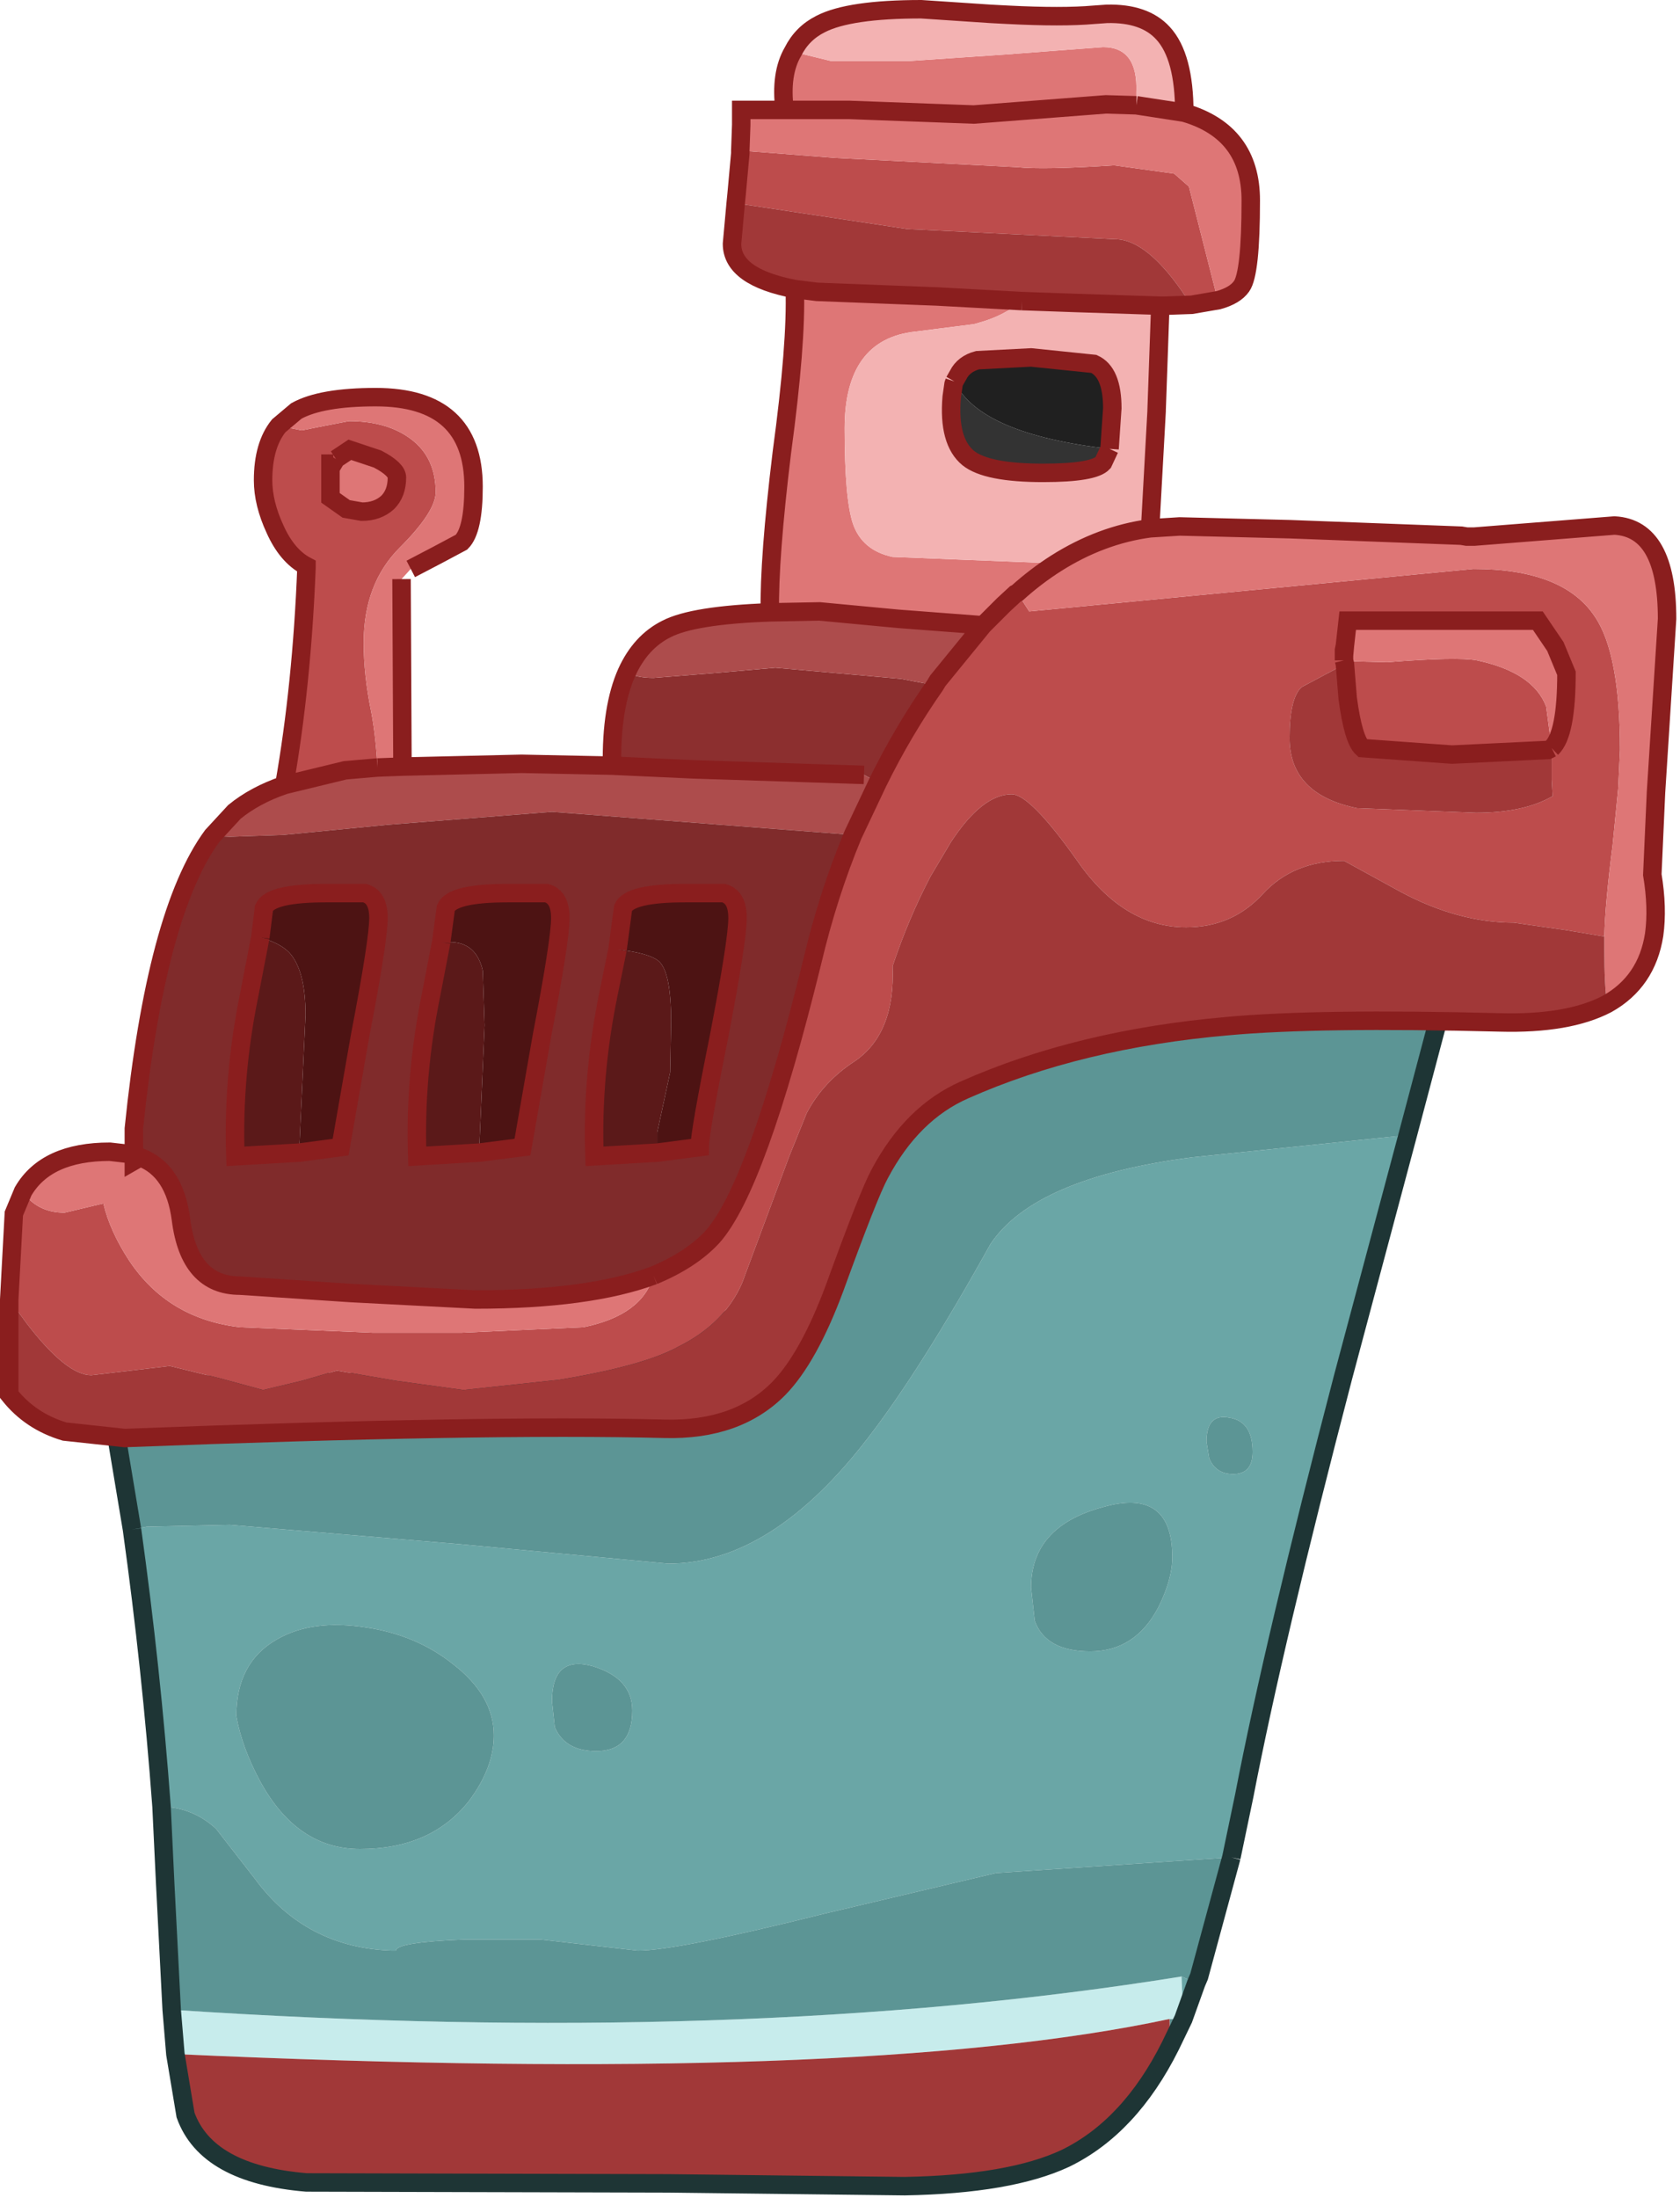 <?xml version="1.0" encoding="utf-8"?>
<svg version="1.1" id="Layer_1"
xmlns="http://www.w3.org/2000/svg"
xmlns:xlink="http://www.w3.org/1999/xlink"
xmlns:author="http://www.sothink.com"
width="91px" height="119px"
xml:space="preserve">
<g id="166" transform="matrix(1, 0, 0, 1, 34.75, 113.85)">
<path style="fill:#609393;fill-opacity:1" d="M28.6,-4.55L29.35 -4.55L28.65 -3.1L28.6 -4.55" />
<path style="fill:#C7ECEC;fill-opacity:1" d="M-25.25,-2.65L-25.45 -5.05Q5.35 -3 29.25 -6.85L29.35 -4.55L28.6 -4.55Q11.8 -0.95 -25.25 -2.65" />
<path style="fill:#A13838;fill-opacity:1" d="M28.6,-4.55L28.65 -3.1Q26.45 1.3 22.95 3Q19.95 4.4 14.25 4.5L1.45 4.35L-18.15 4.3Q-23.55 3.85 -24.7 0.65L-25.25 -2.65Q11.8 -0.95 28.6 -4.55" />
<path style="fill:#6AA6A6;fill-opacity:1" d="M-27.6,-31.05L-26.8 -31.2L-22.3 -31.3L-9.8 -30.25L1.45 -29.2Q7.05 -29.2 12.3 -36.05Q15.15 -39.75 18.9 -46.5Q21.3 -50.1 29.85 -51.2L41.5 -52.4L38 -39.3Q34.25 -24.95 32.65 -16.65L31.95 -13.3L19.2 -12.45L9.9 -10.25Q1.9 -8.25 -0.2 -8.25L-5.45 -8.85L-9.65 -8.85Q-13.3 -8.7 -13.3 -8.25L-13.5 -8.25Q-18.2 -8.4 -20.95 -12.15L-23.05 -14.85Q-24.3 -16 -26 -16.05Q-26.55 -23.5 -27.6 -31.05M21.3,-26.1Q21.9 -24.45 24.3 -24.45Q26.75 -24.45 28 -26.85Q28.75 -28.35 28.75 -29.55Q28.75 -33.35 24.95 -32.25Q21.1 -31.2 21.1 -27.9L21.3 -26.1M32.05,-34.05Q33.1 -34.05 33.1 -35.25Q33.1 -36.9 31.85 -37.1Q30.6 -37.35 30.6 -35.8L30.75 -34.9Q31.1 -34.05 32.05 -34.05M30.05,-6.5L29.35 -4.55L29.25 -6.85L30.05 -6.5M-19.75,-25.1Q-21.95 -23.85 -21.95 -20.95Q-21.65 -19.25 -20.65 -17.4Q-18.65 -13.75 -15.25 -13.75Q-11.4 -13.75 -9.35 -16.35Q-8 -18.15 -8 -19.9Q-8 -22.05 -10.2 -23.75Q-12.2 -25.35 -14.95 -25.75Q-17.85 -26.2 -19.75 -25.1M-0.5,-21.25Q-0.5 -23 -2.65 -23.65Q-4.85 -24.25 -4.85 -21.75L-4.7 -20.35Q-4.15 -19.05 -2.45 -19.05Q-0.5 -19.05 -0.5 -21.25" />
<path style="fill:#5C9595;fill-opacity:1" d="M41.5,-52.4L29.85 -51.2Q21.3 -50.1 18.9 -46.5Q15.15 -39.75 12.3 -36.05Q7.05 -29.2 1.45 -29.2L-9.8 -30.25L-22.3 -31.3L-26.8 -31.2L-27.6 -31.05L-28.7 -37.65Q-26.05 -38.9 -20.95 -39.05L-9.85 -39Q4.75 -39.2 8.8 -46.8Q12.25 -53.2 14.2 -55.3Q17.65 -58.95 24.3 -61.2Q28.65 -62.6 35.05 -62.6L39.65 -63.05L43.15 -63.5L44.35 -63.15L41.5 -52.4M21.1,-27.9Q21.1 -31.2 24.95 -32.25Q28.75 -33.35 28.75 -29.55Q28.75 -28.35 28 -26.85Q26.75 -24.45 24.3 -24.45Q21.9 -24.45 21.3 -26.1L21.1 -27.9M30.75,-34.9L30.6 -35.8Q30.6 -37.35 31.85 -37.1Q33.1 -36.9 33.1 -35.25Q33.1 -34.05 32.05 -34.05Q31.1 -34.05 30.75 -34.9M29.25,-6.85Q5.35 -3 -25.45 -5.05L-25.8 -11.85L-26 -16.05Q-24.3 -16 -23.05 -14.85L-20.95 -12.15Q-18.2 -8.4 -13.5 -8.25L-13.3 -8.25Q-13.3 -8.7 -9.65 -8.85L-5.45 -8.85L-0.2 -8.25Q1.9 -8.25 9.9 -10.25L19.2 -12.45L31.95 -13.3L30.2 -6.85L30.05 -6.5L29.25 -6.85M-14.95,-25.75Q-12.2 -25.35 -10.2 -23.75Q-8 -22.05 -8 -19.9Q-8 -18.15 -9.35 -16.35Q-11.4 -13.75 -15.25 -13.75Q-18.65 -13.75 -20.65 -17.4Q-21.65 -19.25 -21.95 -20.95Q-21.95 -23.85 -19.75 -25.1Q-17.85 -26.2 -14.95 -25.75M-2.45,-19.05Q-4.15 -19.05 -4.7 -20.35L-4.85 -21.75Q-4.85 -24.25 -2.65 -23.65Q-0.5 -23 -0.5 -21.25Q-0.5 -19.05 -2.45 -19.05" />
<path style="fill:none;stroke-width:1;stroke-linecap:butt;stroke-linejoin:miter;stroke-miterlimit:3;stroke:#1E3535;stroke-opacity:1" d="M31.95,-13.3L32.65 -16.65Q34.25 -24.95 38 -39.3L41.5 -52.4L44.35 -63.15L44.35 -63.2L43.15 -63.5L39.65 -63.05L35.05 -62.6Q28.65 -62.6 24.3 -61.2Q17.65 -58.95 14.2 -55.3Q12.25 -53.2 8.8 -46.8Q4.75 -39.2 -9.85 -39L-20.95 -39.05Q-26.05 -38.9 -28.7 -37.65L-27.6 -31.05M31.95,-13.3L30.2 -6.85L30.05 -6.5L29.35 -4.55L28.65 -3.1Q26.45 1.3 22.95 3Q19.95 4.4 14.25 4.5L1.45 4.35L-18.15 4.3Q-23.55 3.85 -24.7 0.65L-25.25 -2.65L-25.45 -5.05L-25.8 -11.85L-26 -16.05Q-26.55 -23.5 -27.6 -31.05M-28.7,-37.65L-29.25 -37.4L-29.05 -37.8L-28.85 -38.5L-28.7 -37.65" />
<path style="fill:#BD4C4C;fill-opacity:1" d="M29.5,-97.75Q27.4 -100.9 25.65 -100.9L14.4 -101.45L5.1 -102.85L5.15 -103.35L5.35 -105.55L5.35 -105.7L10.5 -105.3L20.35 -104.8Q21.75 -104.65 25.6 -104.9L28.85 -104.45L29.65 -103.75L31.1 -98.05L31.25 -97.6L29.8 -97.35L29.5 -97.75M50.05,-63.5L47.25 -63.9Q44.25 -63.9 41.15 -65.55L38.05 -67.25Q35.3 -67.25 33.65 -65.45Q32 -63.65 29.5 -63.65Q26.1 -63.65 23.6 -67.25Q21.05 -70.85 20.05 -70.85Q18.45 -70.85 16.75 -68.25L15.65 -66.4Q14.45 -64.1 13.6 -61.55Q13.75 -57.9 11.55 -56.4Q9.85 -55.3 8.95 -53.6L8 -51.25L5.45 -44.4Q4.5 -42.2 2 -40.95Q0.1 -39.9 -4.5 -39.15L-9.65 -38.6L-13.3 -39.1L-16.5 -39.65L-18.4 -39.1L-20.5 -38.6L-22.9 -39.25L-25.55 -39.9L-29.8 -39.4Q-31.15 -39.4 -33.3 -42.2L-34.25 -43.5L-34 -48.15L-33.5 -49.35L-33.2 -48.95Q-32.45 -48.2 -31.25 -48.2L-30.2 -48.45L-29.15 -48.7Q-28.8 -47.2 -27.75 -45.6Q-25.65 -42.45 -21.75 -42L-14.55 -41.7L-9.75 -41.7L-3.15 -42Q0.05 -42.65 0.65 -44.8Q2.7 -45.65 3.85 -46.9Q6.25 -49.6 9.25 -61.8Q10.1 -65.4 11.45 -68.65L12.8 -71.5Q14.15 -74.25 15.9 -76.75L16.05 -77L18.5 -80L19.6 -81.1L20.25 -81.7L20.35 -81.75L21 -80.75L44.55 -83L45.05 -83.05Q49.95 -83.05 51.65 -80.45Q53 -78.45 53 -73.25L52.9 -71.15L52.6 -68.1Q52.2 -65 52.15 -63.15L50.05 -63.5M-19.35,-71.35Q-18.4 -76.75 -18.15 -83.1L-18.15 -83.2Q-19.2 -83.75 -19.85 -85.2Q-20.5 -86.6 -20.5 -87.85Q-20.5 -89.75 -19.65 -90.8L-18.4 -90.55L-17.15 -90.8L-15.85 -91.05Q-13.75 -91.05 -12.45 -90.05Q-11.15 -89.05 -11.15 -87.2Q-11.15 -86.15 -13.1 -84.2Q-15.05 -82.25 -15.05 -79.05Q-15.05 -77.3 -14.65 -75.35Q-14.4 -74.05 -14.3 -72.3L-16.05 -72.15L-19.35 -71.35M38.05,-78.35L38.05 -78.25L38.05 -78.1L38.4 -78.05L40.4 -78Q44.2 -78.3 45.25 -78.1Q48.3 -77.45 49 -75.6L49.3 -73.35Q50.1 -74.1 50.1 -77.4L49.5 -78.85L48.55 -80.25L38.25 -80.25L38.1 -78.9L38.05 -78.65L38.05 -78.35M38.1,-77.9L35.75 -76.65Q35.1 -76.05 35.1 -73.9Q35.1 -70.85 38.75 -70.1L45.2 -69.85Q47.8 -69.85 49.35 -70.75L49.3 -71.65L49.3 -73.35L49.1 -73.25L43.9 -73L39.05 -73.35Q38.55 -73.8 38.25 -76.05L38.1 -77.9M-16.55,-89L-16.7 -88.75L-16.85 -88.75L-16.85 -86.9L-16 -86.3L-15.15 -86.15Q-14.3 -86.15 -13.75 -86.65Q-13.25 -87.15 -13.25 -88Q-13.25 -88.45 -14.3 -89L-15.8 -89.5L-16.55 -89" />
<path style="fill:#DE7676;fill-opacity:1" d="M31.1,-98.05L29.65 -103.75L28.85 -104.45L25.6 -104.9Q21.75 -104.65 20.35 -104.8L10.5 -105.3L5.35 -105.7L5.4 -107.1L5.4 -107.9L7.75 -107.9Q7.5 -109.85 8.2 -111.05L10.25 -110.55L14.55 -110.55L19.7 -110.9L25 -111.3Q26.9 -111.3 26.8 -108.85L26.8 -108.15L29.4 -107.75Q33 -106.7 33 -103Q33 -99.05 32.5 -98.35Q32.15 -97.85 31.25 -97.6L31.1 -98.05M13.9,-80.35L9.65 -80.75L6.95 -80.7Q6.9 -83.6 7.6 -89.35Q8.4 -95.25 8.3 -98.2L9.5 -98.05L16 -97.8L20.6 -97.55Q19.6 -96.75 18.35 -96.4L18 -96.3L14.85 -95.9Q11 -95.5 11 -90.65Q11 -86.85 11.45 -85.5Q11.95 -84.05 13.6 -83.7L22.45 -83.35Q24.9 -84.9 27.55 -85.25L29.15 -85.35L35.15 -85.2L44.4 -84.85L44.7 -84.8L45.1 -84.8L52.7 -85.4Q55.55 -85.25 55.55 -80.35L54.95 -70.95L54.75 -66.5Q55.05 -64.7 54.85 -63.25Q54.45 -60.7 52.3 -59.5Q52.15 -60.5 52.15 -62.5L52.15 -63.15Q52.2 -65 52.6 -68.1L52.9 -71.15L53 -73.25Q53 -78.45 51.65 -80.45Q49.95 -83.05 45.05 -83.05L44.55 -83L21 -80.75L20.35 -81.75L20.25 -81.7L19.6 -81.1L18.5 -80L13.9 -80.35M0.65,-44.8Q0.05 -42.65 -3.15 -42L-9.75 -41.7L-14.55 -41.7L-21.75 -42Q-25.65 -42.45 -27.75 -45.6Q-28.8 -47.2 -29.15 -48.7L-30.2 -48.45L-31.25 -48.2Q-32.45 -48.2 -33.2 -48.95L-33.5 -49.35Q-32.25 -51.5 -28.8 -51.5L-27.5 -51.35L-27.5 -51L-27.15 -51.2Q-25.3 -50.5 -24.95 -47.85Q-24.5 -44.25 -21.75 -44.25L-15.75 -43.85L-9 -43.5Q-2.85 -43.5 0.65 -44.8M-14.3,-72.3Q-14.4 -74.05 -14.65 -75.35Q-15.05 -77.3 -15.05 -79.05Q-15.05 -82.25 -13.1 -84.2Q-11.15 -86.15 -11.15 -87.2Q-11.15 -89.05 -12.45 -90.05Q-13.75 -91.05 -15.85 -91.05L-17.15 -90.8L-18.4 -90.55L-19.65 -90.8L-18.7 -91.6Q-17.35 -92.35 -14.4 -92.35Q-9.1 -92.35 -9.1 -87.5Q-9.1 -85.15 -9.75 -84.5Q-11.05 -83.8 -12.5 -83.05L-13 -82.5L-12.95 -72.35L-14.3 -72.3M49,-75.6Q48.3 -77.45 45.25 -78.1Q44.2 -78.3 40.4 -78L38.4 -78.05L38.05 -78.1L38.05 -78.25L38.05 -78.35L38.1 -78.9L38.25 -80.25L48.55 -80.25L49.5 -78.85L50.1 -77.4Q50.1 -74.1 49.3 -73.35L49 -75.6M-15.8,-89.5L-14.3 -89Q-13.25 -88.45 -13.25 -88Q-13.25 -87.15 -13.75 -86.65Q-14.3 -86.15 -15.15 -86.15L-16 -86.3L-16.85 -86.9L-16.85 -88.75L-16.7 -88.75L-16.55 -89L-15.8 -89.5" />
<path style="fill:#A13838;fill-opacity:1" d="M8.3,-98.2Q4.9 -98.85 4.9 -100.65L5.1 -102.85L14.4 -101.45L25.65 -100.9Q27.4 -100.9 29.5 -97.75L29.8 -97.35L28.35 -97.3L28.1 -97.3L23.45 -97.45L20.6 -97.55L16 -97.8L9.5 -98.05L8.3 -98.2M52.15,-63.15L52.15 -62.5Q52.15 -60.5 52.3 -59.5Q50.2 -58.4 46.5 -58.5Q36.65 -58.75 31.75 -58.3Q23.7 -57.6 17.5 -54.85Q14.65 -53.6 12.9 -50.3Q12.3 -49.2 10.45 -44.1Q9.05 -40.35 7.45 -38.7Q5.2 -36.4 1.25 -36.5Q-8.55 -36.75 -28 -36L-31.25 -36.35Q-33.1 -36.9 -34.25 -38.35L-34.25 -41.05L-34.25 -41.25L-34.25 -43L-34.25 -43.5L-33.3 -42.2Q-31.15 -39.4 -29.8 -39.4L-25.55 -39.9L-22.9 -39.25L-20.5 -38.6L-18.4 -39.1L-16.5 -39.65L-13.3 -39.1L-9.65 -38.6L-4.5 -39.15Q0.1 -39.9 2 -40.95Q4.5 -42.2 5.45 -44.4L8 -51.25L8.95 -53.6Q9.85 -55.3 11.55 -56.4Q13.75 -57.9 13.6 -61.55Q14.45 -64.1 15.65 -66.4L16.75 -68.25Q18.45 -70.85 20.05 -70.85Q21.05 -70.85 23.6 -67.25Q26.1 -63.65 29.5 -63.65Q32 -63.65 33.65 -65.45Q35.3 -67.25 38.05 -67.25L41.15 -65.55Q44.25 -63.9 47.25 -63.9L50.05 -63.5L52.15 -63.15M38.25,-76.05Q38.55 -73.8 39.05 -73.35L43.9 -73L49.1 -73.25L49.3 -73.35L49.3 -71.65L49.35 -70.75Q47.8 -69.85 45.2 -69.85L38.75 -70.1Q35.1 -70.85 35.1 -73.9Q35.1 -76.05 35.75 -76.65L38.1 -77.9L38.25 -76.05" />
<path style="fill:#333333;fill-opacity:1" d="M16.95,-93.2Q18.3 -90.35 25.35 -89.55L25 -88.8Q24.5 -88.25 21.75 -88.25Q18.7 -88.25 17.7 -89.05Q16.6 -89.95 16.8 -92.35L16.9 -93.05L16.95 -93.2" />
<path style="fill:#202020;fill-opacity:1" d="M16.95,-93.2L17.15 -93.55Q17.45 -94.15 18.2 -94.35L21.1 -94.5L24.5 -94.15Q25.5 -93.7 25.5 -91.75L25.35 -89.55Q18.3 -90.35 16.95 -93.2" />
<path style="fill:#8C2F2F;fill-opacity:1" d="M-1.6,-72.4Q-1.65 -75.55 -0.8 -77.45Q-0.25 -77.15 0.65 -77.15L3.8 -77.4L7.25 -77.7L14.05 -77.1L15.9 -76.75Q14.15 -74.25 12.8 -71.5L12.05 -71.9L2.8 -72.2L-1.6 -72.4" />
<path style="fill:#5B1919;fill-opacity:1" d="M0.85,-51.45L0 -51.4L-2.55 -51.25Q-2.7 -55.6 -1.8 -60L-1.3 -62.45Q0.45 -62.25 0.95 -61.8Q1.6 -61.2 1.6 -58.55L1.55 -55.8L0.85 -52.55L0.85 -51.45M-18.55,-51.45L-22 -51.25Q-22.15 -55.6 -21.25 -60L-20.65 -63.1Q-19.6 -62.8 -19.1 -62.3Q-18.2 -61.35 -18.2 -58.9L-18.55 -51.45M-8.8,-51.45L-12.15 -51.25Q-12.3 -55.6 -11.4 -60L-10.85 -62.85L-10.4 -62.85Q-8.95 -62.85 -8.6 -61.3L-8.5 -58.35L-8.8 -51.45" />
<path style="fill:#AD4C4C;fill-opacity:1" d="M-16.05,-72.15L-14.3 -72.3L-12.95 -72.35L-6.5 -72.5L-1.6 -72.4L2.8 -72.2L12.05 -71.9L12.8 -71.5L11.45 -68.65L-4.85 -69.9L-13.75 -69.2L-19.4 -68.65L-22.3 -68.55L-23.25 -68.6L-22.05 -69.9Q-20.95 -70.8 -19.35 -71.35L-16.05 -72.15M18.5,-80L16.05 -77L15.9 -76.75L14.05 -77.1L7.25 -77.7L3.8 -77.4L0.65 -77.15Q-0.25 -77.15 -0.8 -77.45Q-0.05 -79.1 1.35 -79.8Q2.8 -80.55 6.95 -80.7L9.65 -80.75L13.9 -80.35L18.5 -80" />
<path style="fill:#4D1313;fill-opacity:1" d="M0.85,-52.55L1.55 -55.8L1.6 -58.55Q1.6 -61.2 0.95 -61.8Q0.45 -62.25 -1.3 -62.45L-1 -64.7Q-0.65 -65.5 2.35 -65.5L4.45 -65.5Q5.2 -65.3 5.2 -64.15Q5.2 -62.95 4.2 -57.75Q3.15 -52.55 3.15 -51.75L0.85 -51.45L0.85 -52.55M-18.2,-58.9Q-18.2 -61.35 -19.1 -62.3Q-19.6 -62.8 -20.65 -63.1L-20.45 -64.7Q-20.1 -65.5 -17.1 -65.5L-15 -65.5Q-14.25 -65.3 -14.25 -64.15Q-14.25 -62.95 -15.25 -57.75L-16.3 -51.75L-18.55 -51.45L-18.2 -58.9M-8.5,-58.35L-8.6 -61.3Q-8.95 -62.85 -10.4 -62.85L-10.85 -62.85L-10.6 -64.7Q-10.25 -65.5 -7.25 -65.5L-5.15 -65.5Q-4.4 -65.3 -4.4 -64.15Q-4.4 -62.95 -5.4 -57.75L-6.45 -51.75L-8.8 -51.45L-8.5 -58.35" />
<path style="fill:#802B2B;fill-opacity:1" d="M-9,-43.5L-15.75 -43.85L-21.75 -44.25Q-24.5 -44.25 -24.95 -47.85Q-25.3 -50.5 -27.15 -51.2L-27.5 -51.35L-27.5 -52.75Q-26.3 -64.45 -23.25 -68.6L-22.3 -68.55L-19.4 -68.65L-13.75 -69.2L-4.85 -69.9L11.45 -68.65Q10.1 -65.4 9.25 -61.8Q6.25 -49.6 3.85 -46.9Q2.7 -45.65 0.65 -44.8Q-2.85 -43.5 -9 -43.5M-1.8,-60Q-2.7 -55.6 -2.55 -51.25L0 -51.4L0.85 -51.45L3.15 -51.75Q3.15 -52.55 4.2 -57.75Q5.2 -62.95 5.2 -64.15Q5.2 -65.3 4.45 -65.5L2.35 -65.5Q-0.65 -65.5 -1 -64.7L-1.3 -62.45L-1.8 -60M-21.25,-60Q-22.15 -55.6 -22 -51.25L-18.55 -51.45L-16.3 -51.75L-15.25 -57.75Q-14.25 -62.95 -14.25 -64.15Q-14.25 -65.3 -15 -65.5L-17.1 -65.5Q-20.1 -65.5 -20.45 -64.7L-20.65 -63.1L-21.25 -60M-11.4,-60Q-12.3 -55.6 -12.15 -51.25L-8.8 -51.45L-6.45 -51.75L-5.4 -57.75Q-4.4 -62.95 -4.4 -64.15Q-4.4 -65.3 -5.15 -65.5L-7.25 -65.5Q-10.25 -65.5 -10.6 -64.7L-10.85 -62.85L-11.4 -60" />
<path style="fill:#F3B2B2;fill-opacity:1" d="M26.8,-108.15L26.8 -108.85Q26.9 -111.3 25 -111.3L19.7 -110.9L14.55 -110.55L10.25 -110.55L8.2 -111.05Q8.7 -112.05 9.7 -112.55Q11.25 -113.35 15.15 -113.35L18.9 -113.1L19.85 -113.05Q22.8 -112.9 24.5 -113.05L25.2 -113.1Q27.25 -113.15 28.25 -112.05Q29.4 -110.8 29.4 -107.75L26.8 -108.15M20.6,-97.55L23.45 -97.45L28.1 -97.3L27.9 -91.65L27.9 -91.6L27.55 -85.25Q24.9 -84.9 22.45 -83.35L13.6 -83.7Q11.95 -84.05 11.45 -85.5Q11 -86.85 11 -90.65Q11 -95.5 14.85 -95.9L18 -96.3L18.35 -96.4Q19.6 -96.75 20.6 -97.55M16.9,-93.05L16.8 -92.35Q16.6 -89.95 17.7 -89.05Q18.7 -88.25 21.75 -88.25Q24.5 -88.25 25 -88.8L25.35 -89.55L25.5 -91.75Q25.5 -93.7 24.5 -94.15L21.1 -94.5L18.2 -94.35Q17.45 -94.15 17.15 -93.55L16.95 -93.2L16.9 -93.05" />
<path style="fill:none;stroke-width:1;stroke-linecap:butt;stroke-linejoin:miter;stroke-miterlimit:3;stroke:#8A1E1E;stroke-opacity:1" d="M-13,-82.5L-12.95 -72.35L-6.5 -72.5L-1.6 -72.4Q-1.65 -75.55 -0.8 -77.45Q-0.05 -79.1 1.35 -79.8Q2.8 -80.55 6.95 -80.7Q6.9 -83.6 7.6 -89.35Q8.4 -95.25 8.3 -98.2Q4.9 -98.85 4.9 -100.65L5.1 -102.85L5.15 -103.35L5.35 -105.55L5.35 -105.7L5.4 -107.1L5.4 -107.9L7.75 -107.9Q7.5 -109.85 8.2 -111.05Q8.7 -112.05 9.7 -112.55Q11.25 -113.35 15.15 -113.35L18.9 -113.1L19.85 -113.05Q22.8 -112.9 24.5 -113.05L25.2 -113.1Q27.25 -113.15 28.25 -112.05Q29.4 -110.8 29.4 -107.75Q33 -106.7 33 -103Q33 -99.05 32.5 -98.35Q32.15 -97.85 31.25 -97.6L29.8 -97.35L28.35 -97.3L28.1 -97.3L27.9 -91.65L27.9 -91.6L27.55 -85.25L29.15 -85.35L35.15 -85.2L44.4 -84.85L44.7 -84.8L45.1 -84.8L52.7 -85.4Q55.55 -85.25 55.55 -80.35L54.95 -70.95L54.75 -66.5Q55.05 -64.7 54.85 -63.25Q54.45 -60.7 52.3 -59.5Q50.2 -58.4 46.5 -58.5Q36.65 -58.75 31.75 -58.3Q23.7 -57.6 17.5 -54.85Q14.65 -53.6 12.9 -50.3Q12.3 -49.2 10.45 -44.1Q9.05 -40.35 7.45 -38.7Q5.2 -36.4 1.25 -36.5Q-8.55 -36.75 -28 -36L-31.25 -36.35Q-33.1 -36.9 -34.25 -38.35L-34.25 -41.05L-34.25 -41.25L-34.25 -43L-34.25 -43.5L-34 -48.15L-33.5 -49.35Q-32.25 -51.5 -28.8 -51.5L-27.5 -51.35L-27.5 -52.75Q-26.3 -64.45 -23.25 -68.6L-22.05 -69.9Q-20.95 -70.8 -19.35 -71.35Q-18.4 -76.75 -18.15 -83.1L-18.15 -83.2Q-19.2 -83.75 -19.85 -85.2Q-20.5 -86.6 -20.5 -87.85Q-20.5 -89.75 -19.65 -90.8L-18.7 -91.6Q-17.35 -92.35 -14.4 -92.35Q-9.1 -92.35 -9.1 -87.5Q-9.1 -85.15 -9.75 -84.5Q-11.05 -83.8 -12.5 -83.05M26.8,-108.15L29.4 -107.75M26.8,-108.15L25.15 -108.2L18 -107.65L11.25 -107.9L7.75 -107.9M27.55,-85.25Q24.9 -84.9 22.45 -83.35Q21.35 -82.65 20.35 -81.75L20.25 -81.7L19.6 -81.1L18.5 -80L16.05 -77L15.9 -76.75Q14.15 -74.25 12.8 -71.5L11.45 -68.65Q10.1 -65.4 9.25 -61.8Q6.25 -49.6 3.85 -46.9Q2.7 -45.65 0.65 -44.8M49.3,-73.35Q50.1 -74.1 50.1 -77.4L49.5 -78.85L48.55 -80.25L38.25 -80.25L38.1 -78.9L38.05 -78.35L38.05 -78.25L38.05 -78.1M49.3,-73.35L49.1 -73.25L43.9 -73L39.05 -73.35Q38.55 -73.8 38.25 -76.05L38.1 -77.9L38.05 -78.1M20.6,-97.55L23.45 -97.45L28.1 -97.3M25.35,-89.55L25.5 -91.75Q25.5 -93.7 24.5 -94.15L21.1 -94.5L18.2 -94.35Q17.45 -94.15 17.15 -93.55L16.95 -93.2M25.35,-89.55L25 -88.8Q24.5 -88.25 21.75 -88.25Q18.7 -88.25 17.7 -89.05Q16.6 -89.95 16.8 -92.35L16.9 -93.05L16.95 -93.2M20.6,-97.55L16 -97.8L9.5 -98.05L8.3 -98.2M38.1,-78.9L38.05 -78.65L38.05 -78.35M6.95,-80.7L9.65 -80.75L13.9 -80.35L18.5 -80M12.05,-71.9L2.8 -72.2L-1.6 -72.4M-1.3,-62.45L-1 -64.7Q-0.65 -65.5 2.35 -65.5L4.45 -65.5Q5.2 -65.3 5.2 -64.15Q5.2 -62.95 4.2 -57.75Q3.15 -52.55 3.15 -51.75L0.85 -51.45L0 -51.4L-2.55 -51.25Q-2.7 -55.6 -1.8 -60L-1.3 -62.45M-16.55,-89L-16.7 -88.75L-16.85 -88.75L-16.85 -86.9L-16 -86.3L-15.15 -86.15Q-14.3 -86.15 -13.75 -86.65Q-13.25 -87.15 -13.25 -88Q-13.25 -88.45 -14.3 -89L-15.8 -89.5L-16.55 -89M-14.3,-72.3L-12.95 -72.35M-20.65,-63.1L-20.45 -64.7Q-20.1 -65.5 -17.1 -65.5L-15 -65.5Q-14.25 -65.3 -14.25 -64.15Q-14.25 -62.95 -15.25 -57.75L-16.3 -51.75L-18.55 -51.45L-22 -51.25Q-22.15 -55.6 -21.25 -60L-20.65 -63.1M-27.15,-51.2L-27.5 -51.35L-27.5 -51L-27.15 -51.2Q-25.3 -50.5 -24.95 -47.85Q-24.5 -44.25 -21.75 -44.25L-15.75 -43.85L-9 -43.5Q-2.85 -43.5 0.65 -44.8M-10.85,-62.85L-10.6 -64.7Q-10.25 -65.5 -7.25 -65.5L-5.15 -65.5Q-4.4 -65.3 -4.4 -64.15Q-4.4 -62.95 -5.4 -57.75L-6.45 -51.75L-8.8 -51.45L-12.15 -51.25Q-12.3 -55.6 -11.4 -60L-10.85 -62.85M-14.3,-72.3L-16.05 -72.15L-19.35 -71.35" />
</g>
</svg>
